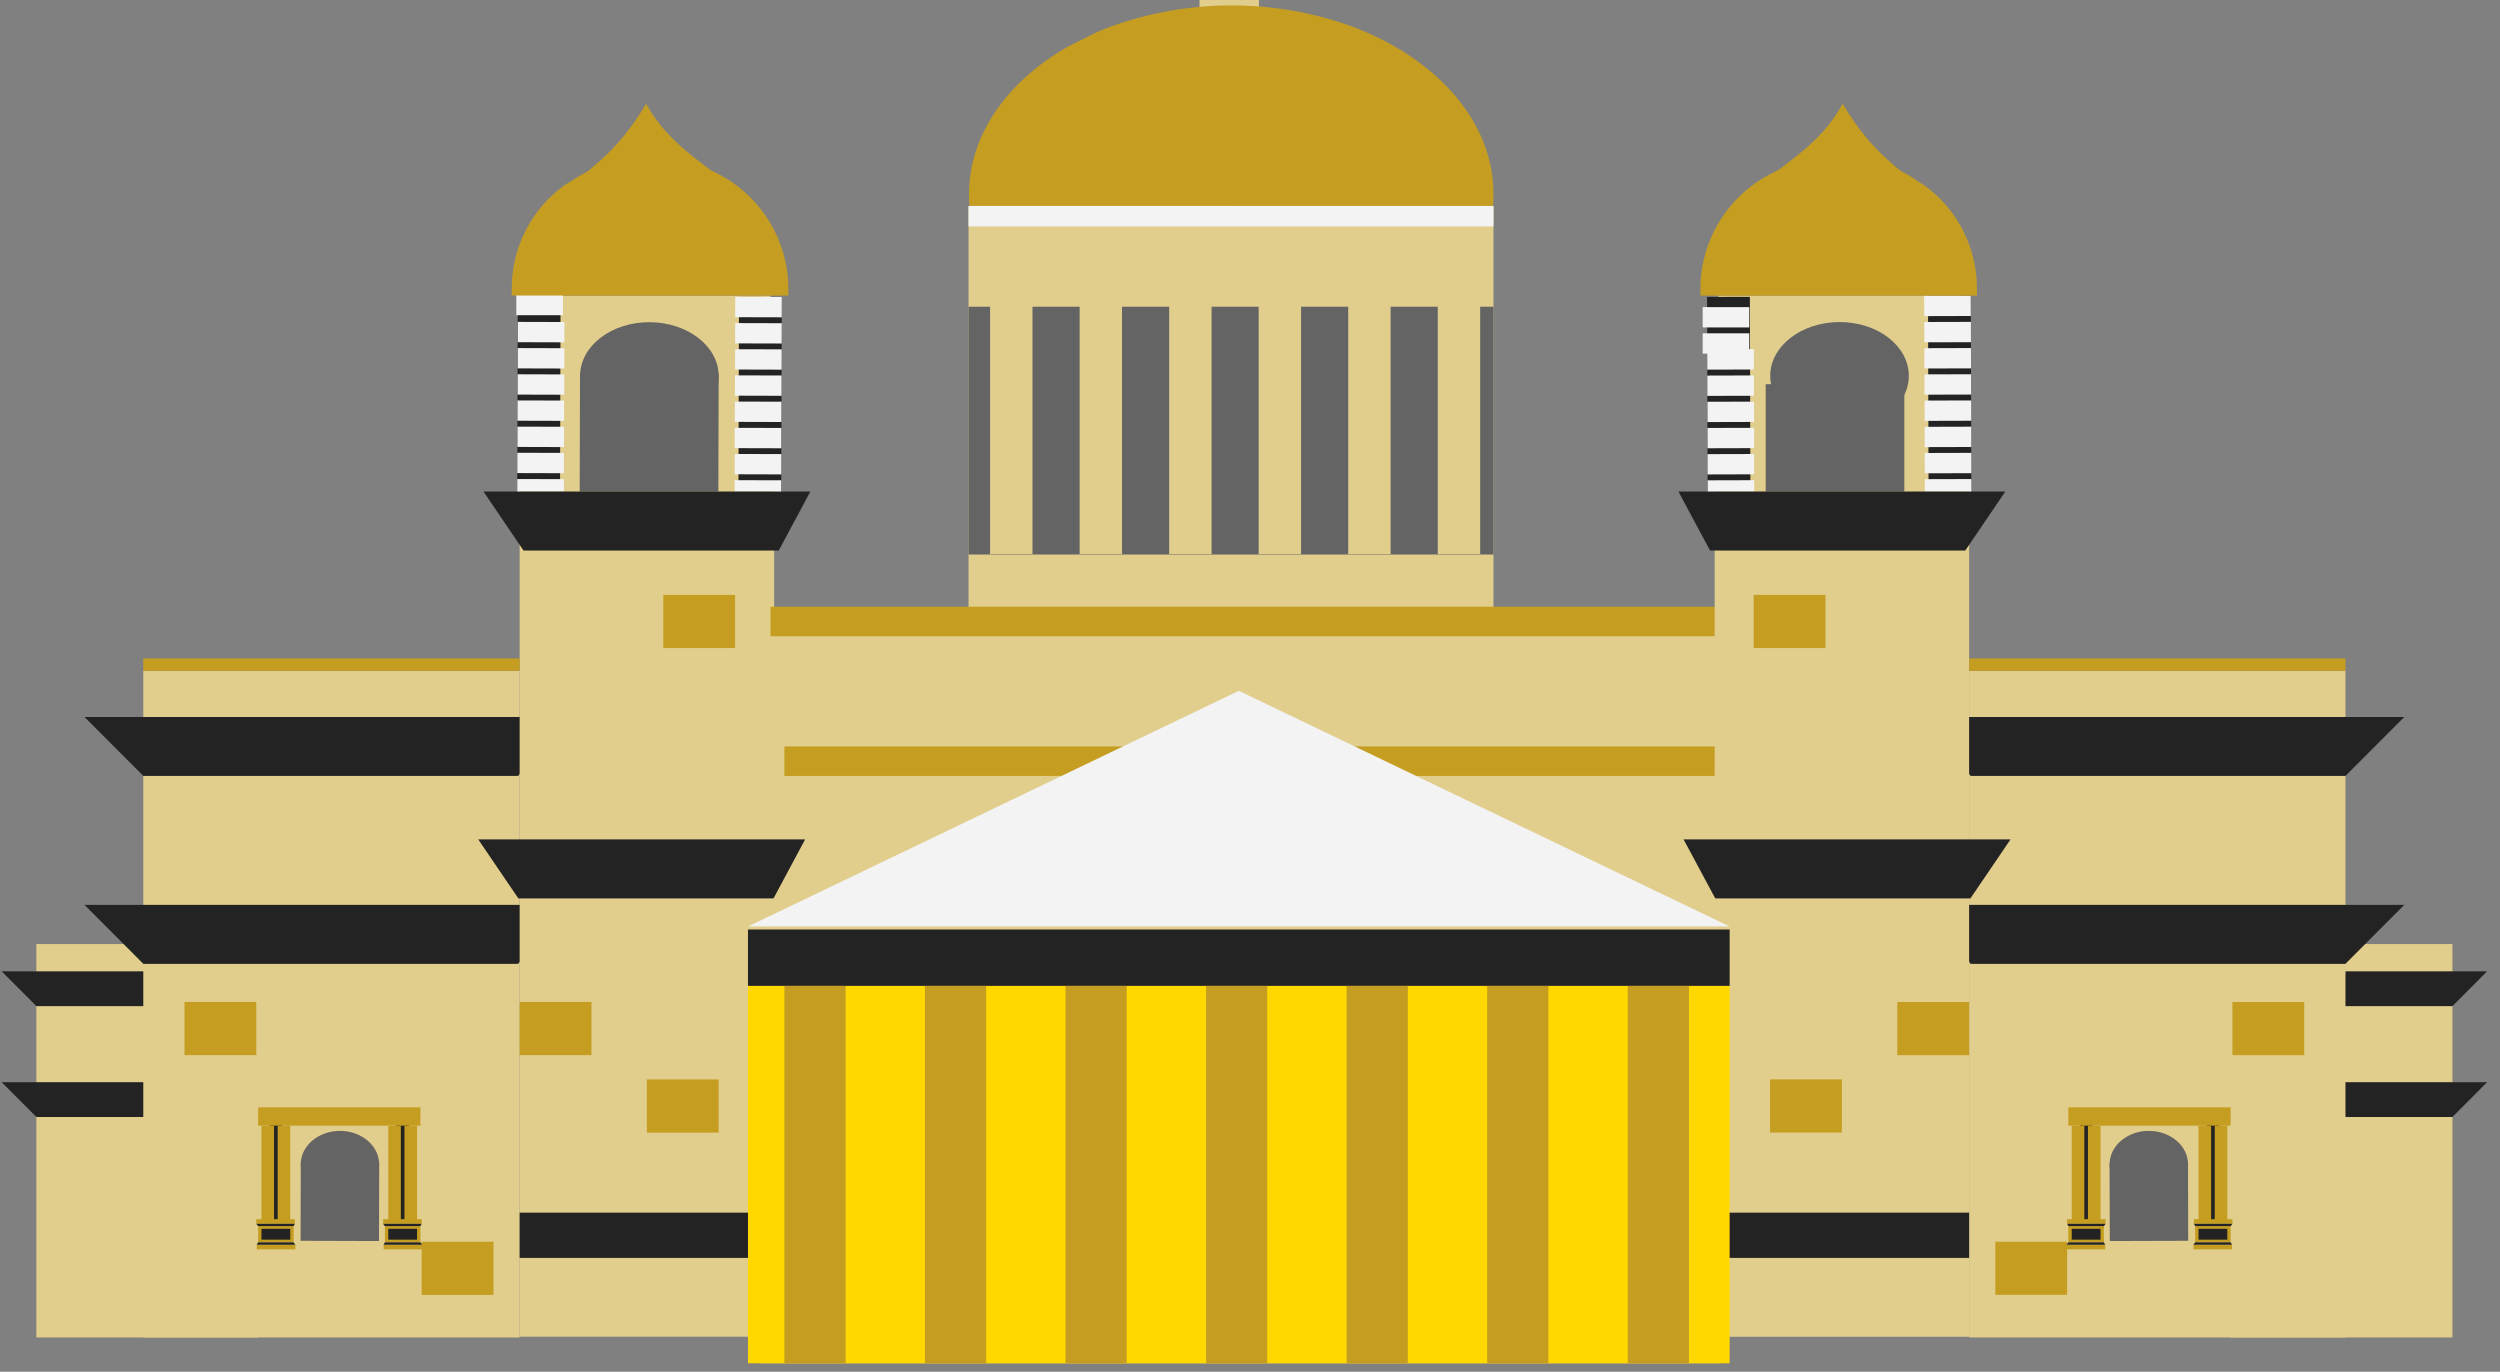 <svg id="Layer_1" data-name="Layer 1" xmlns="http://www.w3.org/2000/svg" viewBox="0 0 421 231"><rect x="0" y="0" width="421" height="231" fill="#808080" stroke="none"/><defs><style>.cls-1{fill:#e1cd8c;}.cls-2{fill:#232323;}.cls-3{fill:#f3f3f3;}.cls-4{fill:#646464;}.cls-5{fill:#c59e21;}.cls-6{fill:#ffd800;}</style></defs><title>Untitled-1</title><rect class="cls-1" x="128.11" y="104.65" width="161.55" height="124.92"/><rect class="cls-1" x="6.12" y="158.98" width="37.4" height="66.25"/><polygon class="cls-2" points="0.28 182.24 47.98 182.24 43.37 188.1 6.13 188.1 0.28 182.24"/><polygon class="cls-2" points="0.28 163.57 47.98 163.57 43.37 169.43 6.13 169.43 0.28 163.57"/><rect class="cls-1" x="24.13" y="112.96" width="63.38" height="112.27"/><rect class="cls-1" x="88.96" y="49.78" width="40.78" height="37.97"/><rect class="cls-2" x="110.86" y="63.55" width="34.29" height="7.21" transform="translate(60.49 194.97) rotate(-89.84)"/><rect class="cls-3" x="125.92" y="78.66" width="3.42" height="7.85" transform="translate(44.69 209.98) rotate(-89.84)"/><rect class="cls-3" x="125.94" y="74.25" width="3.42" height="7.85" transform="translate(49.12 205.6) rotate(-89.84)"/><rect class="cls-3" x="125.94" y="69.84" width="3.42" height="7.85" transform="translate(53.53 201.21) rotate(-89.84)"/><rect class="cls-3" x="125.96" y="65.42" width="3.42" height="7.85" transform="translate(57.97 196.82) rotate(-89.84)"/><rect class="cls-3" x="125.98" y="61.01" width="3.42" height="7.85" transform="translate(62.4 192.44) rotate(-89.84)"/><rect class="cls-3" x="126" y="56.61" width="3.42" height="7.85" transform="translate(66.82 188.07) rotate(-89.84)"/><rect class="cls-3" x="126.01" y="52.2" width="3.42" height="7.85" transform="translate(71.24 183.69) rotate(-89.84)"/><rect class="cls-3" x="126.02" y="47.79" width="3.42" height="7.85" transform="translate(75.66 179.3) rotate(-89.84)"/><rect class="cls-2" x="73.61" y="63.34" width="34.29" height="7.21" transform="translate(23.55 157.52) rotate(-89.84)"/><rect class="cls-3" x="89.32" y="78.46" width="3.42" height="7.85" transform="translate(8.39 173.19) rotate(-89.84)"/><rect class="cls-3" x="89.33" y="74.05" width="3.42" height="7.85" transform="translate(12.81 168.79) rotate(-89.84)"/><rect class="cls-3" x="89.35" y="69.64" width="3.42" height="7.85" transform="translate(17.24 164.42) rotate(-89.84)"/><rect class="cls-3" x="89.36" y="65.23" width="3.42" height="7.85" transform="translate(21.66 160.03) rotate(-89.84)"/><rect class="cls-3" x="89.38" y="60.82" width="3.42" height="7.85" transform="translate(26.09 155.66) rotate(-89.84)"/><rect class="cls-3" x="89.39" y="56.41" width="3.42" height="7.85" transform="translate(30.52 151.27) rotate(-89.84)"/><rect class="cls-3" x="89.41" y="52" width="3.42" height="7.85" transform="translate(34.94 146.89) rotate(-89.84)"/><rect class="cls-3" x="89.42" y="47.59" width="3.42" height="7.85" transform="matrix(0, -1, 1, 0, 39.36, 142.5)"/><rect class="cls-4" x="98.75" y="61.82" width="21.15" height="23.35" transform="translate(35.52 182.62) rotate(-89.84)"/><ellipse class="cls-4" cx="109.35" cy="63.31" rx="9.06" ry="11.67" transform="translate(45.74 172.49) rotate(-89.84)"/><path class="cls-1" d="M212,0V1.9a17.9,17.9,0,0,0-5.26-.62,24.36,24.36,0,0,0-4.74.51V0Z"/><polygon class="cls-2" points="14.23 152.38 95.07 152.38 87.25 162.31 24.14 162.31 14.23 152.38"/><polygon class="cls-2" points="14.23 120.74 95.07 120.74 87.25 130.67 24.14 130.67 14.23 120.74"/><rect class="cls-1" x="87.51" y="82.78" width="42.85" height="142.32"/><polygon class="cls-2" points="80.54 141.36 135.58 141.36 130.26 151.29 87.29 151.29 80.54 141.36"/><polygon class="cls-2" points="81.42 82.78 136.46 82.78 131.14 92.71 88.16 92.71 81.42 82.78"/><rect class="cls-2" x="87.51" y="204.21" width="42.85" height="7.62"/><rect class="cls-5" x="87.51" y="168.73" width="12.09" height="8.95"/><rect class="cls-5" x="108.93" y="181.78" width="12.09" height="8.95"/><rect class="cls-5" x="31.07" y="168.73" width="12.09" height="8.95"/><rect class="cls-5" x="71.01" y="209.11" width="12.09" height="8.95"/><rect class="cls-5" x="111.7" y="100.18" width="12.09" height="8.95"/><path class="cls-5" d="M132.76,49.78V48.39a21.84,21.84,0,0,0-13.17-19.74h0A24.6,24.6,0,0,0,98.75,29c-.41.2-.81.41-1.21.64L95,31.24a21.39,21.39,0,0,0-8.81,17.14,12.83,12.83,0,0,0,0,1.39Z"/><path class="cls-5" d="M128.11,35.48,91.34,35c8.19-6.81,12.32-8.89,17.46-17.52C113.16,25.23,119.22,27.56,128.11,35.48Z"/><rect class="cls-1" x="163.1" y="34.68" width="88.4" height="69.97"/><rect class="cls-4" x="163.1" y="51.65" width="88.4" height="41.73"/><path class="cls-5" d="M251.41,34.68c.06-.67.09-1.34.09-2,0-12.61-10.2-23.5-25-28.64h0A59.88,59.88,0,0,0,187,4.5c-.78.29-1.54.6-2.29.92l-4.8,2.39c-10.2,5.82-16.72,14.81-16.72,24.88a13.2,13.2,0,0,0,.1,2Z"/><rect class="cls-5" x="24.13" y="110.88" width="63.38" height="2.08"/><polyline class="cls-4" points="63.82 208.99 63.86 195.86 50.65 195.81 50.62 208.95"/><path class="cls-4" d="M57.27,190.44c-3.65,0-6.61,2.5-6.62,5.6s2.94,5.63,6.58,5.64,6.61-2.5,6.62-5.6-2.94-5.63-6.58-5.64"/><polyline class="cls-2" points="47.51 187.53 47.51 205.48 45.39 205.48 45.39 187.53"/><rect class="cls-5" x="43.47" y="206.48" width="5.98" height="2.73"/><rect class="cls-2" x="44.03" y="206.93" width="4.85" height="1.83"/><polyline class="cls-5" points="43.24 210.39 43.24 209.61 49.74 209.61 49.74 210.39"/><rect class="cls-5" x="43.16" y="205.31" width="6.5" height="0.78"/><polygon class="cls-2" points="49.74 209.61 43.24 209.61 43.46 209.21 49.44 209.21 49.74 209.61"/><polygon class="cls-2" points="43.16 206.09 49.66 206.09 49.43 206.48 43.46 206.48 43.16 206.09"/><polyline class="cls-5" points="48.88 189.58 48.88 205.48 46.76 205.48 46.76 189.58"/><polyline class="cls-5" points="46.15 189.58 46.15 205.48 44.03 205.48 44.03 189.58"/><polyline class="cls-2" points="68.87 187.53 68.87 205.48 66.75 205.48 66.75 187.53"/><rect class="cls-5" x="64.82" y="206.48" width="5.98" height="2.73"/><rect class="cls-2" x="65.38" y="206.93" width="4.85" height="1.83"/><polyline class="cls-5" points="64.6 210.39 64.6 209.61 71.09 209.61 71.09 210.39"/><rect class="cls-5" x="64.52" y="205.31" width="6.5" height="0.78"/><polygon class="cls-2" points="71.09 209.61 64.6 209.61 64.82 209.21 70.8 209.21 71.09 209.61"/><polygon class="cls-2" points="64.52 206.09 71.01 206.09 70.79 206.48 64.81 206.48 64.52 206.09"/><polyline class="cls-5" points="70.23 189.58 70.23 205.48 68.11 205.48 68.11 189.58"/><rect class="cls-5" x="132.09" y="125.7" width="157.57" height="4.97"/><rect class="cls-5" x="129.75" y="102.17" width="159.91" height="4.97"/><polyline class="cls-5" points="67.5 189.58 67.5 205.48 65.38 205.48 65.38 189.58"/><rect class="cls-5" x="43.47" y="186.48" width="27.33" height="3.08"/><rect class="cls-1" x="375.59" y="158.98" width="37.4" height="66.25"/><polygon class="cls-2" points="418.83 182.24 371.13 182.24 375.74 188.1 412.99 188.1 418.83 182.24"/><polygon class="cls-2" points="418.83 163.57 371.13 163.57 375.74 169.43 412.99 169.43 418.83 163.57"/><rect class="cls-1" x="331.6" y="112.96" width="63.38" height="112.27"/><rect class="cls-1" x="289.37" y="49.77" width="40.78" height="37.97"/><rect class="cls-2" x="287.52" y="50" width="7.21" height="34.29" transform="translate(-0.19 0.81) rotate(-0.16)"/><rect class="cls-3" x="287.57" y="80.88" width="7.85" height="3.42" transform="translate(-0.23 0.81) rotate(-0.16)"/><rect class="cls-3" x="287.55" y="76.47" width="7.85" height="3.42" transform="translate(-0.22 0.81) rotate(-0.16)"/><rect class="cls-3" x="287.54" y="72.06" width="7.85" height="3.42" transform="translate(-0.2 0.81) rotate(-0.16)"/><rect class="cls-3" x="287.53" y="67.65" width="7.85" height="3.42" transform="translate(-0.19 0.81) rotate(-0.16)"/><rect class="cls-3" x="287.51" y="63.24" width="7.85" height="3.42" transform="translate(-0.18 0.81) rotate(-0.16)"/><rect class="cls-3" x="287.5" y="58.82" width="7.85" height="3.42" transform="translate(-0.17 0.81) rotate(-0.16)"/><rect class="cls-3" x="286.73" y="56.13" width="7.85" height="3.42"/><rect class="cls-3" x="286.73" y="51.72" width="7.85" height="3.42"/><rect class="cls-2" x="324.73" y="49.8" width="7.21" height="34.29" transform="translate(-0.19 0.92) rotate(-0.16)"/><rect class="cls-3" x="324.14" y="80.68" width="7.85" height="3.42" transform="translate(-0.23 0.92) rotate(-0.16)"/><rect class="cls-3" x="324.13" y="76.27" width="7.85" height="3.42" transform="translate(-0.22 0.92) rotate(-0.16)"/><rect class="cls-3" x="324.11" y="71.86" width="7.85" height="3.42" transform="translate(-0.2 0.92) rotate(-0.16)"/><rect class="cls-3" x="324.1" y="67.44" width="7.85" height="3.42" transform="translate(-0.19 0.92) rotate(-0.16)"/><rect class="cls-3" x="324.08" y="63.03" width="7.85" height="3.42" transform="translate(-0.18 0.92) rotate(-0.16)"/><rect class="cls-3" x="324.07" y="58.62" width="7.85" height="3.42" transform="translate(-0.17 0.92) rotate(-0.16)"/><rect class="cls-3" x="324.05" y="54.21" width="7.85" height="3.42" transform="translate(-0.15 0.92) rotate(-0.16)"/><rect class="cls-3" x="324.03" y="49.8" width="7.85" height="3.42" transform="translate(-0.14 0.92) rotate(-0.16)"/><rect class="cls-4" x="297.34" y="64.7" width="23.35" height="21.15"/><ellipse class="cls-4" cx="309.78" cy="63.29" rx="11.67" ry="9.06" transform="translate(-0.18 0.87) rotate(-0.16)"/><polygon class="cls-2" points="404.88 152.38 324.04 152.38 331.86 162.31 394.97 162.31 404.88 152.38"/><polygon class="cls-2" points="404.88 120.74 324.04 120.74 331.86 130.67 394.97 130.67 404.88 120.74"/><rect class="cls-1" x="288.75" y="82.79" width="42.85" height="142.32"/><polygon class="cls-2" points="338.57 141.36 283.52 141.36 288.85 151.29 331.82 151.29 338.57 141.36"/><polygon class="cls-2" points="337.69 82.78 282.65 82.78 287.97 92.71 330.95 92.71 337.69 82.78"/><rect class="cls-2" x="288.75" y="204.21" width="42.85" height="7.62"/><rect class="cls-5" x="319.51" y="168.74" width="12.09" height="8.95"/><rect class="cls-5" x="298.08" y="181.77" width="12.09" height="8.95"/><rect class="cls-5" x="375.94" y="168.74" width="12.09" height="8.95"/><rect class="cls-5" x="336.01" y="209.1" width="12.09" height="8.95"/><rect class="cls-5" x="295.32" y="100.18" width="12.09" height="8.95"/><path class="cls-5" d="M286.35,49.78V48.39a21.84,21.84,0,0,1,13.17-19.74h0a24.6,24.6,0,0,1,20.84.31c.41.2.81.41,1.21.64l2.53,1.65a21.39,21.39,0,0,1,8.81,17.14,12.83,12.83,0,0,1,0,1.39Z"/><path class="cls-5" d="M291,35.48,327.77,35c-8.19-6.81-12.32-8.89-17.46-17.52C306,25.23,299.89,27.56,291,35.48Z"/><rect class="cls-5" x="331.6" y="110.88" width="63.38" height="2.08"/><polyline class="cls-4" points="355.29 208.99 355.25 195.86 368.46 195.81 368.49 208.95"/><path class="cls-4" d="M361.84,190.44c3.65,0,6.61,2.5,6.62,5.6s-2.94,5.63-6.58,5.64-6.61-2.5-6.62-5.6,2.94-5.63,6.58-5.64"/><polyline class="cls-2" points="371.6 187.53 371.6 205.48 373.72 205.48 373.72 187.53"/><rect class="cls-5" x="369.66" y="206.48" width="5.98" height="2.73"/><rect class="cls-2" x="370.23" y="206.93" width="4.85" height="1.83"/><polyline class="cls-5" points="375.87 210.39 375.87 209.61 369.37 209.61 369.37 210.39"/><rect class="cls-5" x="369.45" y="205.31" width="6.5" height="0.78"/><polygon class="cls-2" points="369.37 209.61 375.87 209.61 375.64 209.21 369.67 209.21 369.37 209.61"/><polygon class="cls-2" points="375.95 206.09 369.45 206.09 369.68 206.48 375.65 206.48 375.95 206.09"/><polyline class="cls-5" points="370.23 189.58 370.23 205.48 372.35 205.48 372.35 189.58"/><polyline class="cls-5" points="372.96 189.58 372.96 205.48 375.08 205.48 375.08 189.58"/><polyline class="cls-2" points="350.24 187.53 350.24 205.48 352.36 205.48 352.36 187.53"/><rect class="cls-5" x="348.31" y="206.48" width="5.98" height="2.73"/><rect class="cls-2" x="348.88" y="206.93" width="4.85" height="1.83"/><polyline class="cls-5" points="354.51 210.39 354.51 209.61 348.02 209.61 348.02 210.39"/><rect class="cls-5" x="348.09" y="205.31" width="6.5" height="0.78"/><polygon class="cls-2" points="348.02 209.61 354.51 209.61 354.29 209.21 348.32 209.21 348.02 209.61"/><polygon class="cls-2" points="354.59 206.09 348.1 206.09 348.32 206.48 354.3 206.48 354.59 206.09"/><polyline class="cls-5" points="348.88 189.58 348.88 205.48 351 205.48 351 189.58"/><polyline class="cls-5" points="351.61 189.58 351.61 205.48 353.73 205.48 353.73 189.58"/><rect class="cls-5" x="348.31" y="186.48" width="27.33" height="3.08"/><polygon class="cls-3" points="125.96 156.02 208.62 116.33 291.27 156.02 125.96 156.02"/><rect class="cls-2" x="125.96" y="156.53" width="165.31" height="9.5"/><rect class="cls-6" x="125.96" y="166.03" width="165.31" height="63.55"/><rect class="cls-5" x="132.09" y="166.03" width="10.31" height="63.55"/><rect class="cls-5" x="155.76" y="166.03" width="10.31" height="63.55"/><rect class="cls-5" x="179.43" y="166.03" width="10.31" height="63.55"/><rect class="cls-5" x="203.1" y="166.03" width="10.31" height="63.55"/><rect class="cls-5" x="226.77" y="166.03" width="10.31" height="63.55"/><rect class="cls-5" x="250.44" y="166.03" width="10.31" height="63.55"/><rect class="cls-5" x="274.11" y="166.03" width="10.31" height="63.55"/><rect class="cls-1" x="166.73" y="48.89" width="7.14" height="44.43"/><rect class="cls-1" x="181.81" y="48.89" width="7.14" height="44.43"/><rect class="cls-1" x="196.89" y="48.89" width="7.14" height="44.43"/><rect class="cls-1" x="211.96" y="48.89" width="7.14" height="44.43"/><rect class="cls-1" x="227.04" y="48.89" width="7.14" height="44.43"/><rect class="cls-1" x="242.12" y="48.89" width="7.14" height="44.43"/><rect class="cls-3" x="163.1" y="34.68" width="88.4" height="3.45"/></svg>